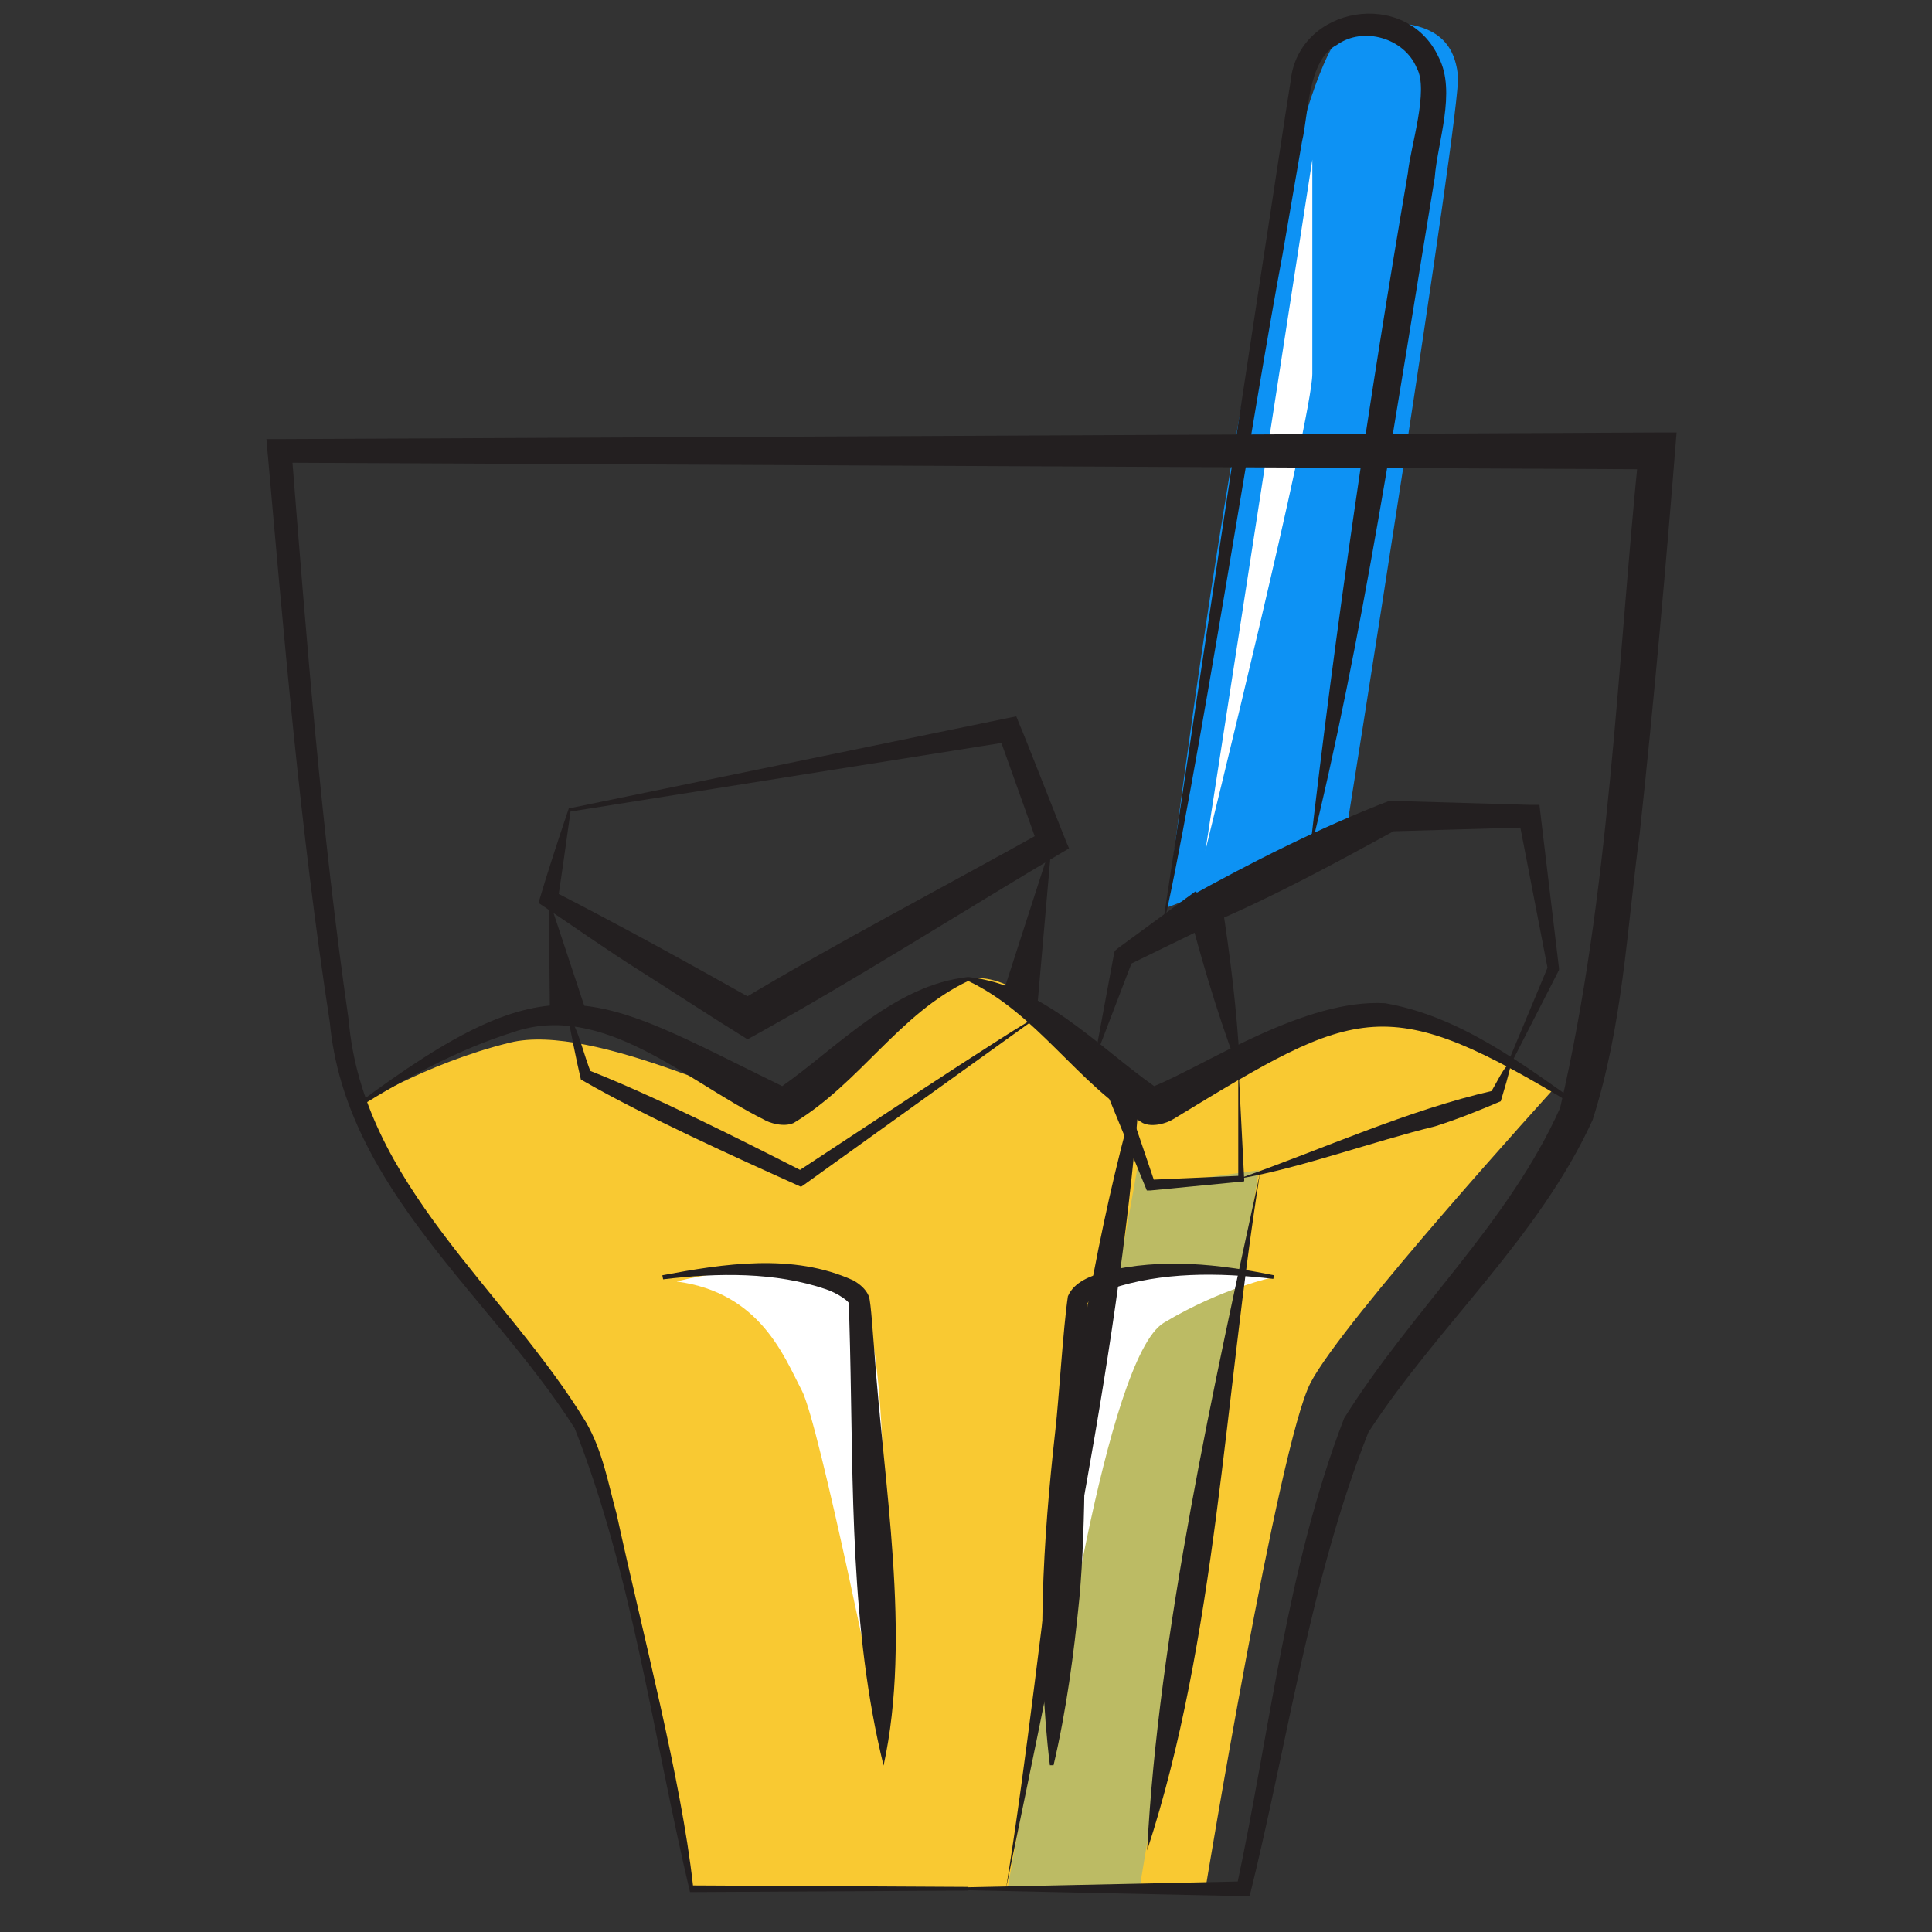 <svg width="39" height="39" viewBox="0 0 39 39" fill="none" xmlns="http://www.w3.org/2000/svg">
<rect x="0" y="0" width="39" height="39" fill="#333333" stroke="none"/>
<path d="M23.559 18.308C23.559 18.308 25.71 0.685 27.347 0.492C28.985 0.298 29.357 0.856 29.431 1.526C29.506 2.196 27.154 16.924 27.154 16.924L23.567 18.316L23.559 18.308Z" fill="#0D92F4"/>
<path d="M7.209 22.334C7.209 22.334 8.898 25.006 10.424 27.016C11.459 28.378 11.957 29.159 12.158 29.925C12.359 30.692 13.989 38.134 13.989 38.134H24.333C24.333 38.134 25.807 29.166 26.454 27.916C27.102 26.666 31.359 21.985 31.359 21.985C31.359 21.985 28.62 20.258 27.653 20.474C26.685 20.69 23.649 22.446 23.187 22.305C22.726 22.163 20.828 19.477 19.548 19.767C18.268 20.057 16.244 22.186 15.842 22.334C15.44 22.483 12.009 20.623 10.29 21.047C8.571 21.471 7.209 22.334 7.209 22.334Z" fill="#F9C932"/>
<path opacity="0.26" d="M23.001 23.354L20.337 38.134H23.001L25.413 23.622L23.187 23.927L23.001 23.354Z" fill="#0D92F4"/>
<path d="M17.211 26.041C18.164 26.606 17.777 34.882 17.777 34.882C17.777 34.882 16.541 28.742 16.184 28.065C15.827 27.388 15.351 26.093 13.661 25.869C13.661 25.869 15.879 25.252 17.211 26.041Z" fill="white"/>
<path d="M25.718 25.78C25.718 25.78 22.837 25.512 22.339 25.78C21.84 26.048 21.267 34.882 21.267 34.882C21.267 34.882 22.317 27.41 23.492 26.703C24.668 25.996 25.718 25.78 25.718 25.78Z" fill="white"/>
<path d="M26.491 3.223L24.333 17.169C24.333 17.169 26.491 8.425 26.491 7.547C26.491 6.669 26.491 3.223 26.491 3.223Z" fill="white"/>
<path d="M7.187 22.305C11.205 19.313 11.927 20.035 15.79 21.925C16.928 21.121 18.052 19.886 19.541 19.722L19.555 19.797C18.149 20.459 17.36 21.866 16.02 22.669C15.819 22.759 15.529 22.669 15.41 22.595C13.847 21.814 12.158 20.206 10.349 20.839C9.263 21.181 8.214 21.747 7.231 22.357L7.187 22.297V22.305Z" fill="#231F20"/>
<path d="M13.371 25.743C14.599 25.512 16.006 25.289 17.226 25.847C17.345 25.914 17.479 26.018 17.539 26.167C17.583 26.279 17.628 27.053 17.643 27.187C17.829 29.94 18.409 33.014 17.836 35.641C17.159 32.887 17.226 30.007 17.159 27.194L17.137 26.346C17.196 26.294 16.899 26.1 16.675 26.026C15.656 25.676 14.495 25.691 13.386 25.825L13.371 25.75V25.743Z" fill="#231F20"/>
<path d="M19.548 38.097L25.107 37.978L24.959 38.105C25.643 34.927 25.963 31.674 27.132 28.631C28.486 26.465 30.458 24.686 31.493 22.364C32.497 18.048 32.639 13.493 33.085 9.08L33.45 9.474L5.646 9.34L5.884 9.087C6.189 12.928 6.487 16.775 7.038 20.586C7.321 23.905 10.193 26.018 11.831 28.712C12.173 29.308 12.277 29.948 12.448 30.566C12.969 32.962 13.751 35.916 13.989 38.06L19.548 38.09V38.164L13.989 38.194H13.929L13.914 38.134C13.185 35.046 12.761 31.771 11.6 28.831C9.903 26.16 6.971 23.987 6.658 20.638C6.055 16.731 5.728 12.801 5.378 8.864H5.639L33.443 8.73H33.844C33.629 11.432 33.391 14.126 33.1 16.82C32.84 18.77 32.758 20.705 32.148 22.61C31.054 24.999 29.029 26.755 27.623 28.913C26.454 31.86 25.993 35.18 25.226 38.276H25.1L19.541 38.157V38.082L19.548 38.097Z" fill="#231F20"/>
<path d="M31.865 22.364C27.965 19.99 27.444 20.303 23.678 22.595C23.559 22.669 23.269 22.766 23.068 22.669C21.729 21.866 20.94 20.459 19.533 19.797L19.548 19.722C21.037 19.886 22.16 21.121 23.299 21.925C24.393 21.471 26.343 20.161 27.958 20.251C29.454 20.511 30.704 21.456 31.895 22.297L31.85 22.357L31.865 22.364Z" fill="#231F20"/>
<path d="M25.71 25.817C24.601 25.683 23.44 25.676 22.421 26.018C22.19 26.093 21.9 26.286 21.959 26.338L21.937 27.187C21.877 28.831 21.937 30.64 21.788 32.27C21.676 33.394 21.527 34.525 21.267 35.634H21.193C20.917 33.364 21.051 31.124 21.304 28.869C21.379 28.206 21.461 26.807 21.557 26.167C21.684 25.869 22.026 25.758 22.302 25.669C23.462 25.386 24.616 25.52 25.718 25.743L25.703 25.817H25.71Z" fill="#231F20"/>
<path d="M11.473 16.321L20.329 14.498L20.515 14.461L20.59 14.647C20.634 14.729 21.565 17.117 21.58 17.125C19.414 18.405 17.293 19.767 15.09 20.98C14.368 20.533 13.654 20.064 12.939 19.61C12.24 19.172 11.562 18.688 10.87 18.226C11.064 17.571 11.28 16.916 11.481 16.321H11.473ZM11.518 16.373C11.428 17.013 11.347 17.609 11.257 18.189L11.168 17.988C12.56 18.703 13.922 19.454 15.284 20.221H14.904C16.928 19.008 19.027 17.921 21.088 16.768L20.969 17.11L20.151 14.818L20.411 14.967L11.525 16.381L11.518 16.373Z" fill="#231F20"/>
<path d="M21.23 17.006L20.94 20.31L20.21 20.161L21.23 17.006Z" fill="#231F20"/>
<path d="M11.079 18.145L11.831 20.414L11.101 20.534L11.079 18.145Z" fill="#231F20"/>
<path d="M30.443 21.441L31.247 19.514V19.581L30.652 16.507L30.875 16.701L28.047 16.783L28.181 16.753C26.968 17.415 25.755 18.078 24.482 18.621L24.668 18.241C24.832 19.298 24.966 20.37 25.025 21.449L24.951 21.464C24.542 20.37 24.222 19.261 23.931 18.145C25.256 17.408 26.64 16.708 28.047 16.165L30.875 16.247H31.076L31.098 16.44L31.47 19.544V19.581L31.455 19.611L30.503 21.471L30.436 21.441H30.443Z" fill="#231F20"/>
<path d="M24.527 18.628L22.785 19.477L22.875 19.358L22.086 21.419L22.488 19.253L22.503 19.194L22.577 19.134L24.14 17.988L24.527 18.628Z" fill="#231F20"/>
<path d="M20.91 20.556L16.236 23.912L16.169 23.957C14.845 23.361 13.021 22.535 11.778 21.821L11.726 21.791C11.622 21.352 11.54 20.913 11.451 20.466C11.682 20.757 11.778 21.3 11.942 21.68L11.883 21.605C13.178 22.111 14.964 23.012 16.221 23.652L16.08 23.659C16.08 23.674 20.94 20.429 20.925 20.541L20.91 20.556Z" fill="#231F20"/>
<path d="M22.54 21.598L23.314 23.882L23.202 23.816L25.048 23.734L24.996 23.793V21.456L25.115 23.793C25.115 23.86 25.13 23.845 25.063 23.853L23.224 24.031H23.15L23.12 23.957L22.205 21.724L22.555 21.598H22.54Z" fill="#231F20"/>
<path d="M25.048 23.778C26.715 23.19 28.419 22.409 30.146 22.015L30.071 22.081C30.19 21.918 30.369 21.479 30.503 21.464C30.451 21.724 30.369 21.977 30.295 22.23C29.863 22.416 29.416 22.595 28.97 22.736C27.72 23.041 26.253 23.577 25.055 23.786L25.048 23.778Z" fill="#231F20"/>
<path d="M23.448 18.829C23.909 15.771 25.07 8.031 25.524 5.083C25.643 4.332 25.933 2.375 26.052 1.645C26.201 0.112 28.397 -0.253 29.044 1.161C29.401 1.854 29.015 2.873 28.962 3.588C28.211 8.12 27.519 12.89 26.432 17.259C26.96 12.652 27.638 8.068 28.419 3.498C28.471 2.962 28.851 1.816 28.598 1.37C28.352 0.774 27.526 0.521 26.983 0.908C26.395 1.214 26.417 2.3 26.283 2.858L25.889 5.143C25.346 8.008 24.117 16.001 23.455 18.829H23.448Z" fill="#231F20"/>
<path d="M25.435 23.681C24.713 28.199 24.557 33.066 23.157 37.353C23.381 32.984 24.519 27.901 25.435 23.681Z" fill="#231F20"/>
<path d="M20.307 38.127C21.178 32.694 21.483 26.919 23.031 21.717C22.637 27.112 21.379 32.917 20.307 38.127Z" fill="#231F20"/>
</svg>
